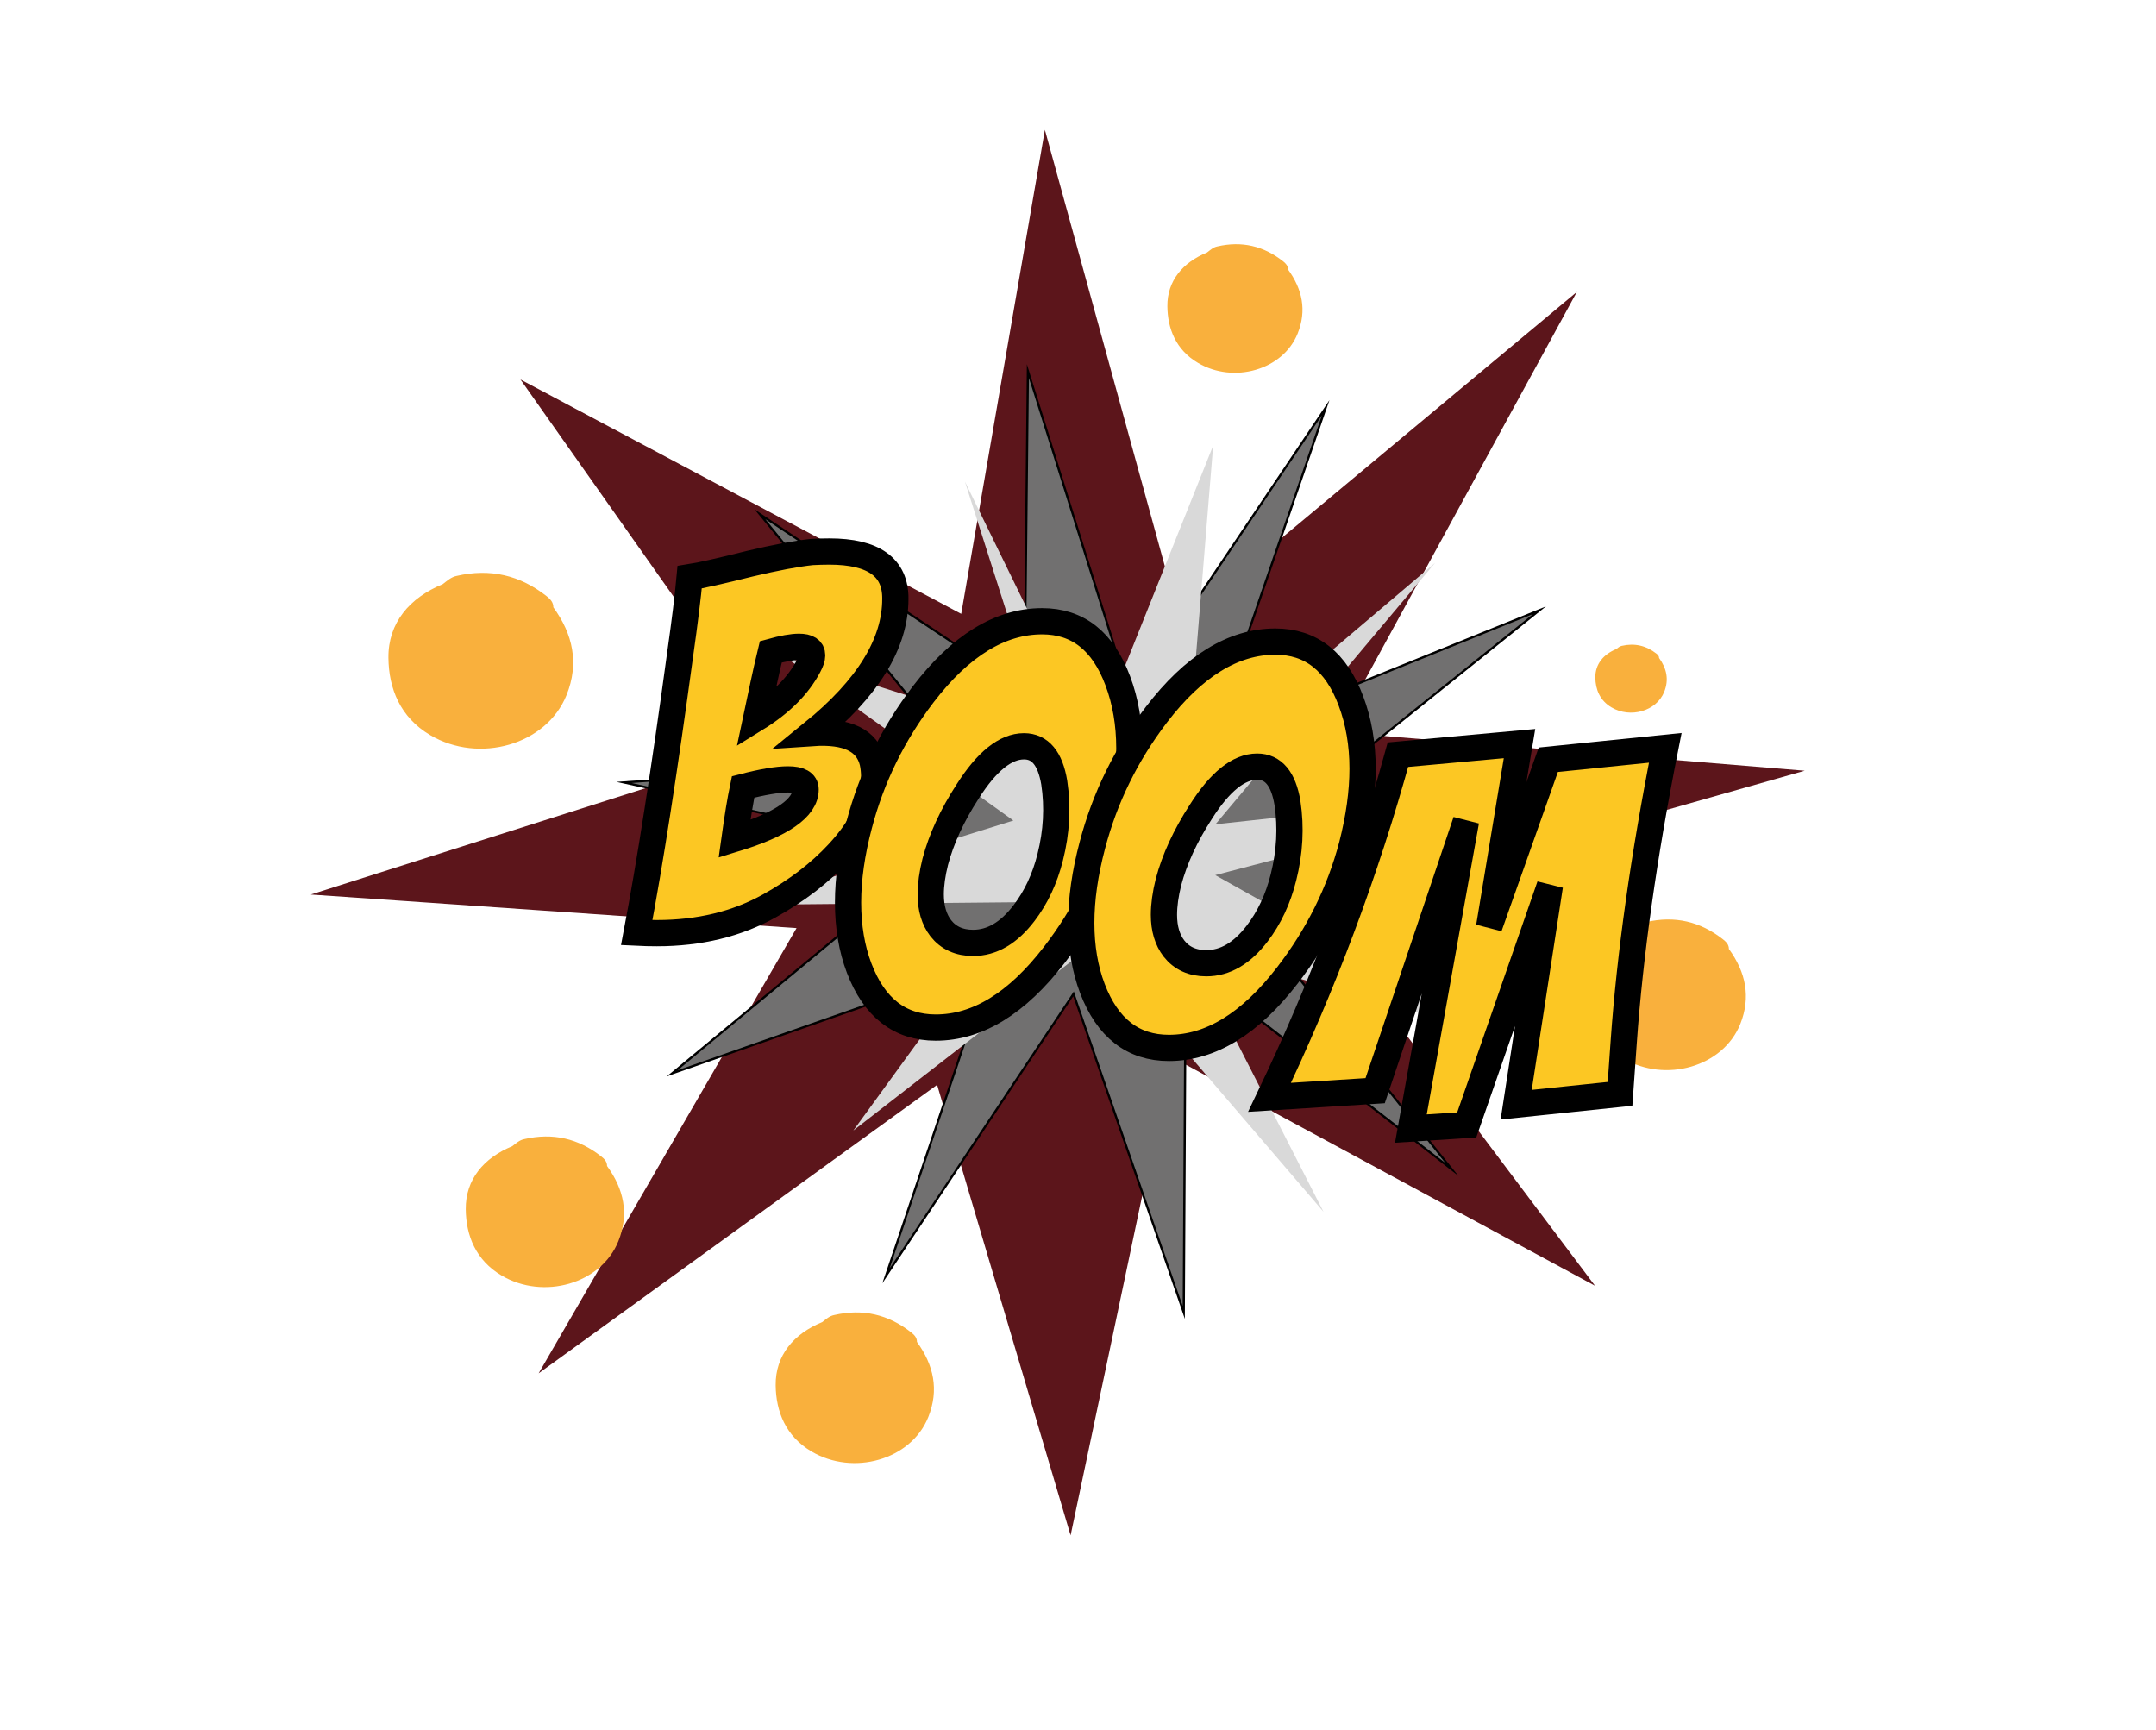 <?xml version="1.0" encoding="utf-8"?>
<!-- Generator: Adobe Illustrator 16.0.0, SVG Export Plug-In . SVG Version: 6.00 Build 0)  -->
<!DOCTYPE svg PUBLIC "-//W3C//DTD SVG 1.1//EN" "http://www.w3.org/Graphics/SVG/1.1/DTD/svg11.dtd">
<svg version="1.1" xmlns="http://www.w3.org/2000/svg" xmlns:xlink="http://www.w3.org/1999/xlink" x="0px" y="0px"
	 width="977.057px" height="784px" viewBox="0 0 977.057 784" enable-background="new 0 0 977.057 784" xml:space="preserve">
<g id="Ebene_1">
</g>
<g id="Ebene_2">
</g>
<g id="scd">
</g>
<g id="Ebene_4">
</g>
<g id="Ebene_5">
</g>
<g id="Ebene_6">
	<polygon fill="#5C151B" points="722.833,582.674 530.892,478.985 485.172,695.79 424.684,491.625 244.1,622.354 360.977,420.587 
		140.831,405.383 352.932,337.992 235.86,171.977 435.601,278.179 473.52,58.86 534.894,282.097 714.593,132.296 605.69,331.76 
		817.862,349.268 594.861,412.558 	"/>
	<polygon fill="#717070" stroke="#000000" stroke-miterlimit="10" points="657.908,529.907 537.318,436.112 536.459,594.759 
		486.492,450.409 401.519,578.141 449.528,435.553 304.63,486.4 425.501,386.355 282.802,354.579 434.742,343.729 344.371,233.029 
		464.313,312.886 465.819,168.178 512.367,316.332 600.76,184.795 548.408,336.875 697.648,276.536 581.676,369.57 719.476,408.356 
		567.814,417.209 	"/>
	<polygon fill="#D9D9D9" points="599.786,549.161 534.5,473 513,445.5 499.117,425.047 386.706,512.321 461.975,408.866 
		336.486,410.057 459.237,371.843 355.8,297.724 474.554,335.094 437.271,218.228 495.57,337.499 549.779,201.934 537.627,350.702 
		650.351,255.066 550.826,373.54 700.57,357.331 550.732,396.582 681.257,469.665 538.521,429.207 	"/>
	<path fill-rule="evenodd" clip-rule="evenodd" fill="#F9B03D" d="M783.506,430.051c7.604,10.462,10.081,21.755,5.139,34.051
		c-7.808,19.426-33.996,26.77-52.91,15.594c-11.748-6.94-16.129-18.139-16.256-30.004c-0.147-13.599,8.224-23.347,21.077-28.619
		c1.695-1.284,3.26-2.792,5.464-3.213c12.908-2.978,24.538-0.305,34.918,7.911C782.333,426.874,783.515,428.108,783.506,430.051z"/>
	<path fill-rule="evenodd" clip-rule="evenodd" fill="#F9B03D" d="M751.867,298.179c3.431,4.72,4.548,9.815,2.318,15.363
		c-3.522,8.765-15.338,12.078-23.872,7.036c-5.301-3.131-7.277-8.184-7.334-13.537c-0.067-6.136,3.71-10.534,9.509-12.912
		c0.765-0.58,1.471-1.26,2.465-1.45c5.823-1.343,11.071-0.138,15.754,3.569C751.338,296.746,751.871,297.302,751.867,298.179z"/>
	<path fill-rule="evenodd" clip-rule="evenodd" fill="#F9B03D" d="M415.542,608.128c7.604,10.462,10.08,21.755,5.139,34.051
		c-7.808,19.426-33.996,26.77-52.91,15.594c-11.748-6.94-16.129-18.139-16.256-30.004c-0.148-13.599,8.224-23.347,21.076-28.619
		c1.695-1.284,3.26-2.792,5.464-3.213c12.907-2.978,24.538-0.305,34.919,7.911C414.37,604.95,415.552,606.185,415.542,608.128z"/>
	<path fill-rule="evenodd" clip-rule="evenodd" fill="#F9B03D" d="M250.763,275.206c8.875,12.212,11.767,25.395,5.999,39.747
		c-9.114,22.676-39.683,31.248-61.761,18.203c-13.713-8.101-18.827-21.173-18.975-35.023c-0.173-15.874,9.599-27.252,24.602-33.406
		c1.979-1.499,3.805-3.259,6.378-3.75c15.066-3.476,28.643-0.356,40.76,9.234C249.394,271.497,250.775,272.938,250.763,275.206z"/>
	<path fill-rule="evenodd" clip-rule="evenodd" fill="#F9B03D" d="M583.685,122.073c6.491,8.93,8.604,18.571,4.387,29.066
		c-6.665,16.583-29.02,22.852-45.166,13.312c-10.028-5.924-13.768-15.483-13.876-25.612c-0.126-11.608,7.02-19.93,17.991-24.429
		c1.447-1.096,2.783-2.383,4.664-2.743c11.018-2.542,20.946-0.261,29.808,6.753C582.684,119.36,583.693,120.414,583.685,122.073z"/>
	<path fill-rule="evenodd" clip-rule="evenodd" fill="#F9B03D" d="M275.103,528.398c7.604,10.462,10.08,21.755,5.139,34.051
		c-7.808,19.426-33.996,26.77-52.91,15.594c-11.748-6.94-16.129-18.139-16.256-30.004c-0.148-13.599,8.224-23.347,21.076-28.619
		c1.695-1.284,3.26-2.792,5.464-3.213c12.907-2.978,24.538-0.305,34.919,7.911C273.93,525.22,275.113,526.455,275.103,528.398z"/>
	<path fill="#FCC723" stroke="#000000" stroke-width="11.896" stroke-miterlimit="10" d="M312.537,261.583
		c4.872-0.76,14.011-2.816,27.415-6.168c11.573-2.742,20.865-4.491,27.873-5.255c2.742-0.15,5.405-0.229,7.996-0.229
		c20.104,0,30.079,7.161,29.928,21.476c0,20.259-12.491,40.516-37.468,60.771c15.686-1.063,24.749,3.353,27.188,13.251
		c0.457,2.135,0.685,4.341,0.685,6.625c0,11.423-5.483,23-16.449,34.726c-8.378,8.988-18.734,16.906-31.071,23.76
		c-14.775,8.225-31.756,12.337-50.947,12.337c-3.044,0-6.09-0.078-9.139-0.228c5.94-31.221,12.487-73.182,19.648-125.882
		C310.326,281.842,311.772,270.115,312.537,261.583z M336.753,356.623c-1.221,5.79-2.513,13.634-3.884,23.532
		c21.475-6.547,32.213-14.011,32.213-22.39c0-3.044-2.667-4.569-7.996-4.569C352.363,353.196,345.585,354.339,336.753,356.623z
		 M349.319,295.396c-1.221,5.026-2.363,10.053-3.427,15.079l-3.199,15.079c11.116-6.854,19.037-14.771,23.76-23.76
		c1.063-1.978,1.599-3.577,1.599-4.797c0-2.588-1.982-3.884-5.94-3.884C359.064,293.111,354.802,293.875,349.319,295.396z"/>
	<path fill="#FCC723" stroke="#000000" stroke-width="11.896" stroke-miterlimit="10" d="M472.277,281.535
		c16.143,0,27.566,8.989,34.27,26.958c3.501,9.292,5.255,19.498,5.255,30.614c0,10.663-1.6,22.239-4.798,34.726
		c-5.637,21.326-15.385,40.974-29.243,58.943c-16.906,21.933-34.805,32.898-53.688,32.898c-16.299,0-27.873-8.984-34.727-26.958
		c-3.348-8.832-5.026-18.734-5.026-29.7c0-10.813,1.678-22.54,5.026-35.184c5.633-21.475,15.307-41.197,29.015-59.171
		C435.267,292.579,453.237,281.535,472.277,281.535z M464.053,338.193c-8.378,0-16.906,6.854-25.587,20.562
		c-7.008,10.816-11.88,21.401-14.622,31.756c-1.371,5.483-2.056,10.435-2.056,14.851c0,6.247,1.521,11.349,4.569,15.307
		c3.501,4.419,8.375,6.625,14.622,6.625c8.527,0,16.221-4.491,23.074-13.479c5.483-7.157,9.442-15.61,11.88-25.359
		c2.892-11.423,3.501-22.692,1.828-33.813C475.933,343.677,471.364,338.193,464.053,338.193z"/>
	<path fill="#FCC723" stroke="#000000" stroke-width="11.896" stroke-miterlimit="10" d="M577.967,290.751
		c16.143,0,27.565,8.989,34.27,26.958c3.501,9.292,5.254,19.498,5.254,30.614c0,10.663-1.599,22.239-4.798,34.726
		c-5.637,21.326-15.385,40.974-29.243,58.943c-16.906,21.933-34.805,32.898-53.689,32.898c-16.299,0-27.872-8.984-34.726-26.958
		c-3.349-8.832-5.026-18.734-5.026-29.7c0-10.813,1.678-22.54,5.026-35.184c5.633-21.475,15.307-41.197,29.015-59.171
		C540.956,301.796,558.926,290.751,577.967,290.751z M569.742,347.41c-8.378,0-16.906,6.854-25.588,20.562
		c-7.008,10.816-11.88,21.401-14.621,31.756c-1.371,5.483-2.057,10.435-2.057,14.851c0,6.247,1.521,11.349,4.569,15.307
		c3.501,4.419,8.375,6.625,14.622,6.625c8.528,0,16.221-4.491,23.075-13.479c5.483-7.157,9.441-15.61,11.88-25.359
		c2.892-11.423,3.501-22.692,1.828-33.813C581.622,352.894,577.053,347.41,569.742,347.41z"/>
	<path fill="#FCC723" stroke="#000000" stroke-width="11.896" stroke-miterlimit="10" d="M575.336,497.284
		c24.191-50.506,43.583-102.269,58.182-155.287l55.095-5.029l-13.763,83.056l26.804-75.726l53.013-5.399
		c-9.739,49.09-16.016,93.535-18.835,133.338c-0.559,7.902-1.114,15.724-1.663,23.472l-47.071,4.911l15.274-99.235l-37.679,108.413
		l-25.314,1.643l24.985-139.315l-41.175,122.136L575.336,497.284z"/>
</g>
<g id="Ebene_7">
</g>
</svg>
